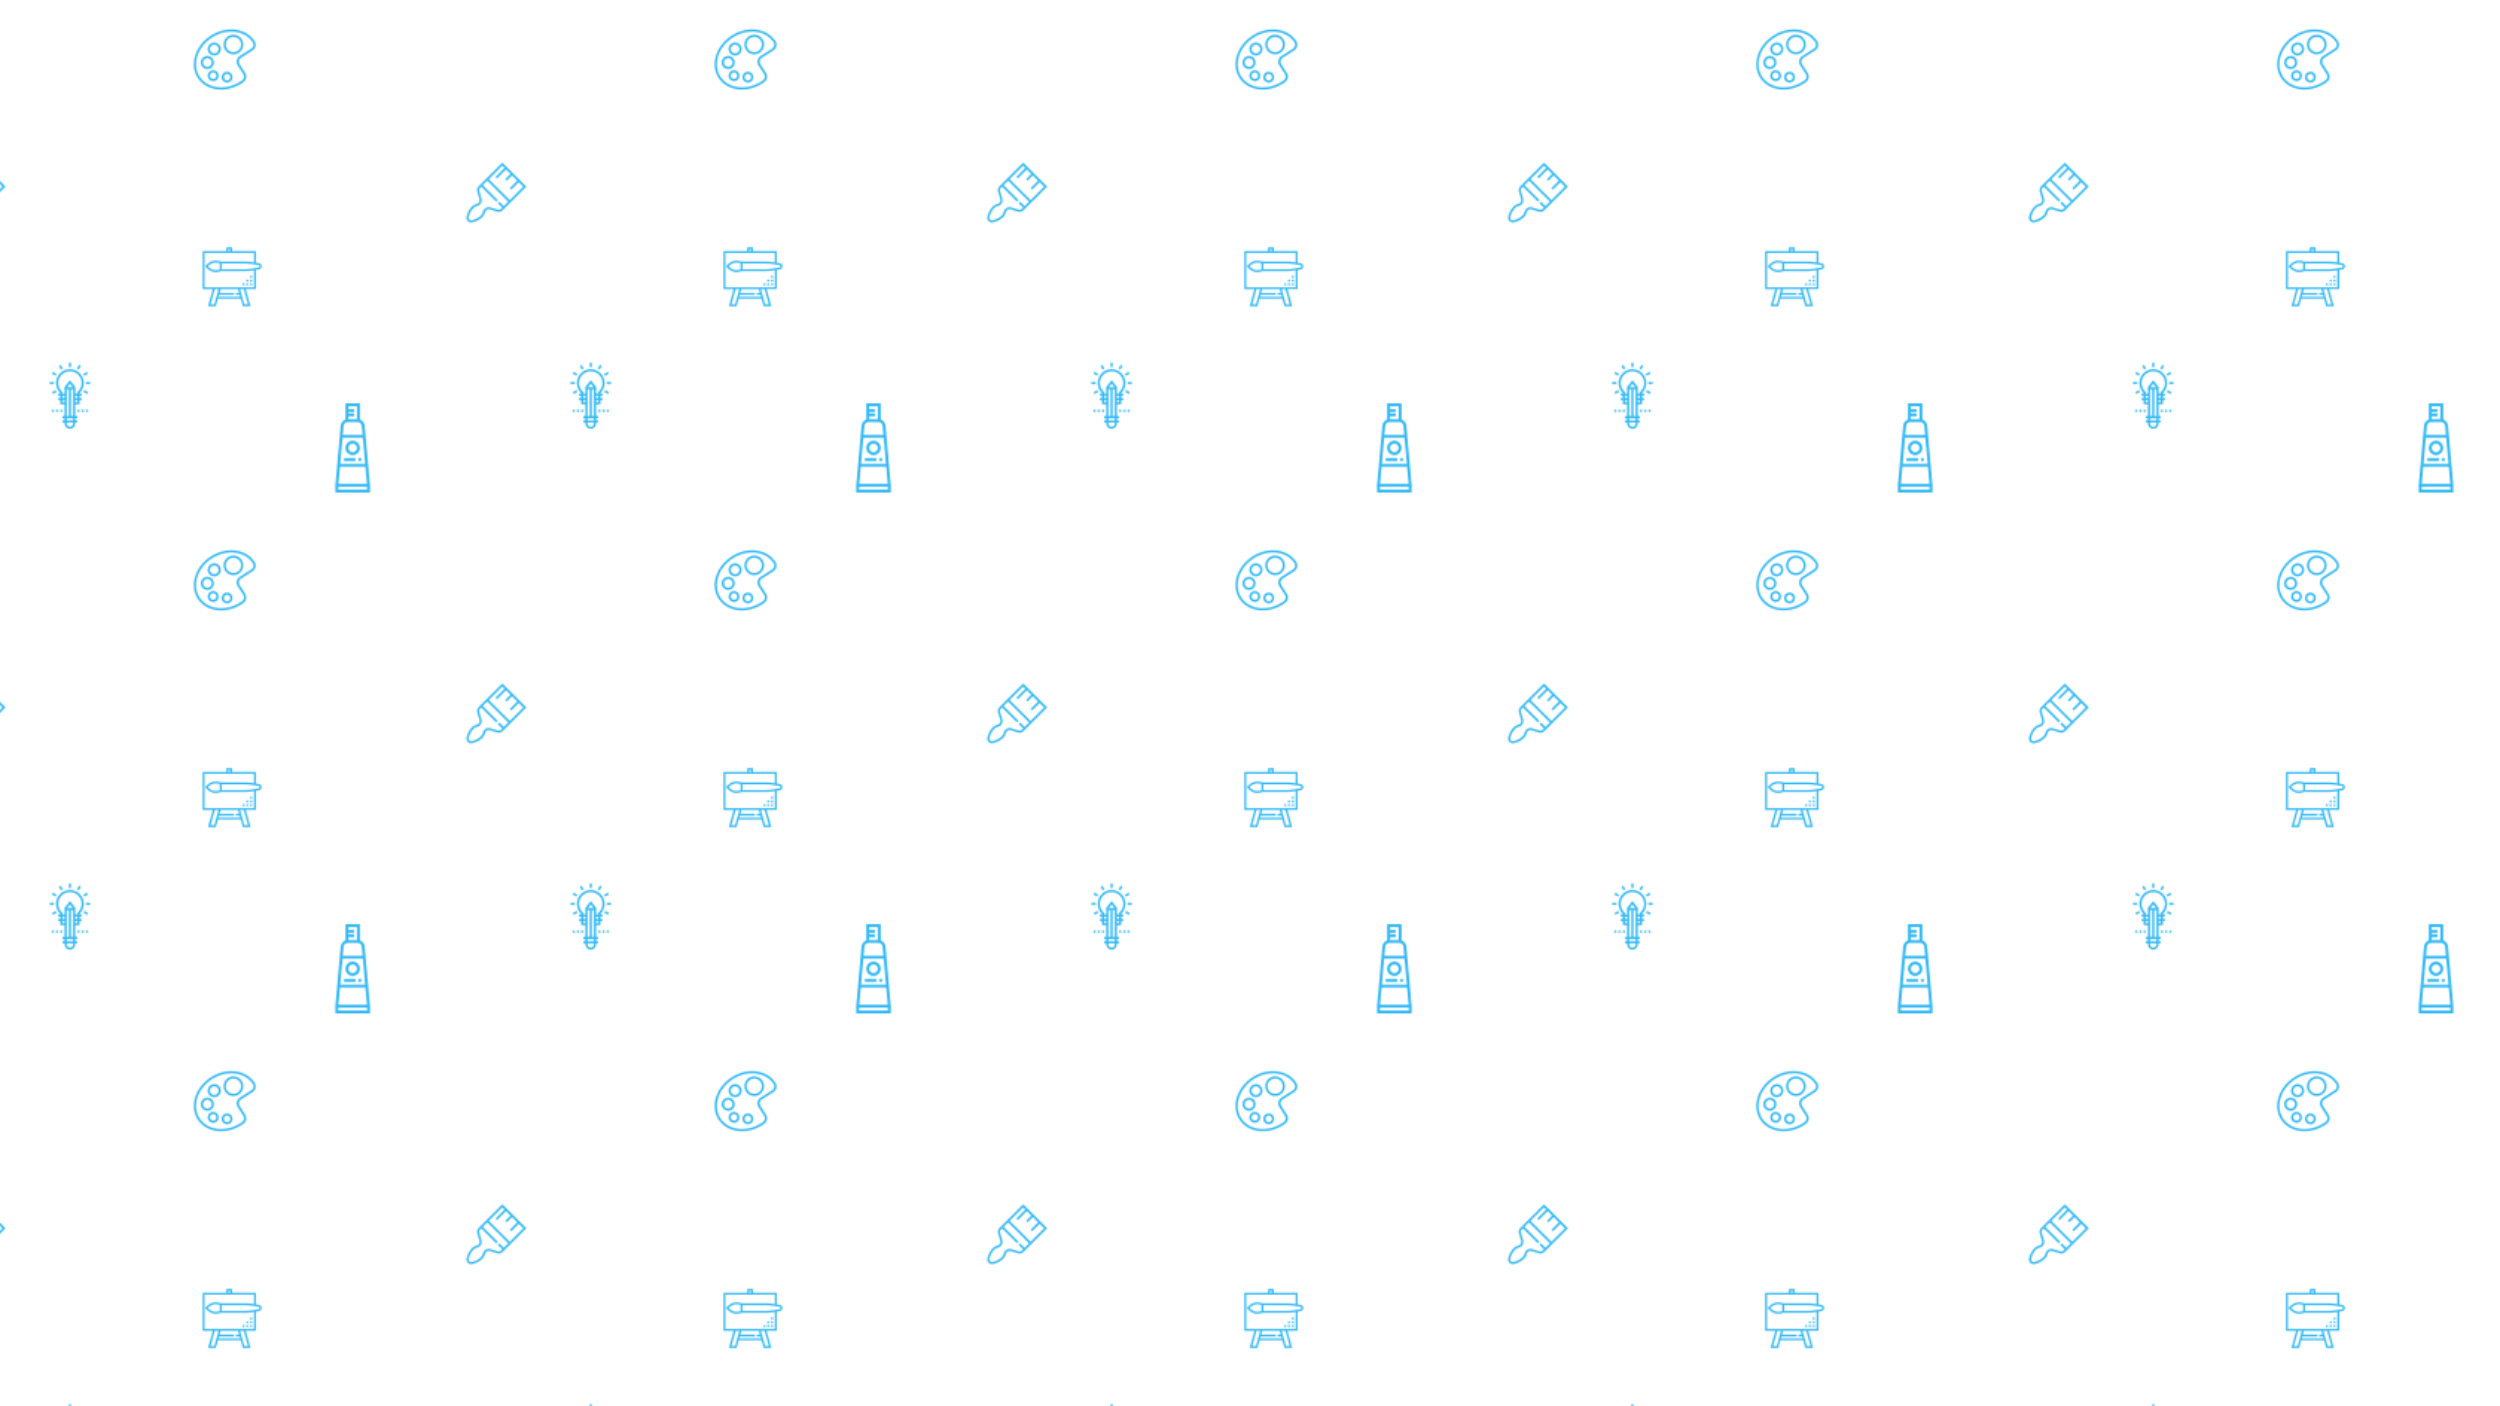 <svg xmlns="http://www.w3.org/2000/svg" xmlns:xlink="http://www.w3.org/1999/xlink" xmlns:fi="http://pattern.flaticon.com/" width="1920" height="1080" viewBox="0 0 1680 945">
  <rect width="100%" height="100%" fill="#fff"/>
  <defs>
    <g id="a" fill="#34b9f5">
      <path d="M141.718 23.935c-10.56 6.76-14.542 19.466-8.873 28.324 5.67 8.85 18.875 10.56 29.437 3.8.46-.3.92-.61 1.36-.93 1.916-1.4 2.415-4.06 1.136-6.06l-3.83-5.99c-.9-1.41-.49-3.28.916-4.18l7.912-5.07c2.063-1.32 2.692-4.05 1.38-6.11-5.67-8.86-18.876-10.57-29.438-3.81zm27.267 8.678l-7.912 5.064c-2.086 1.336-2.697 4.12-1.362 6.206l3.84 5.986c.86 1.34.53 3.13-.76 4.08-.41.3-.84.59-1.29.88-9.88 6.32-22.17 4.81-27.41-3.37s-1.45-19.98 8.43-26.3 22.18-4.82 27.43 3.39c.86 1.35.43 3.16-.95 4.05z"/>
      <path d="M153.31 24.355c-3.066 1.962-3.964 6.054-2.002 9.12s6.054 3.964 9.12 2.002 3.964-6.054 2.002-9.12-6.054-3.964-9.12-2.002zm6.327 9.886c-2.385 1.53-5.567.83-7.093-1.55s-.828-5.56 1.557-7.09 5.57-.82 7.1 1.56.83 5.57-1.55 7.1zm-18.017-5.01c-2.045 1.31-2.644 4.04-1.335 6.08s4.035 2.65 6.08 1.34 2.643-4.03 1.334-6.08-4.04-2.64-6.08-1.33zm3.954 6.18c-1.363.87-3.18.48-4.054-.89s-.473-3.18.89-4.05 3.18-.47 4.054.89.473 3.18-.89 4.06zm-3.856 10.31c2.045-1.31 2.643-4.03 1.335-6.08s-4.036-2.64-6.08-1.33-2.643 4.04-1.335 6.08 4.036 2.64 6.08 1.34zm-3.954-6.18c1.363-.87 3.18-.47 4.053.89s.473 3.18-.89 4.06-3.18.48-4.053-.89-.473-3.18.89-4.05zm3.51 8.21c-1.704 1.09-2.203 3.37-1.113 5.07 1.09 1.71 3.37 2.21 5.07 1.12 1.71-1.09 2.2-3.36 1.11-5.07-1.09-1.7-3.36-2.2-5.06-1.11zm3.163 4.95c-1.022.65-2.386.36-3.04-.67s-.355-2.38.667-3.04 2.386-.35 3.04.67.355 2.39-.667 3.04zm6.18-3.95c-1.705 1.09-2.204 3.37-1.113 5.07 1.09 1.71 3.363 2.21 5.066 1.12 1.704-1.09 2.203-3.36 1.113-5.07-1.09-1.7-3.364-2.2-5.067-1.11zm3.163 4.95c-1.022.66-2.386.36-3.04-.66s-.355-2.38.667-3.04 2.386-.35 3.04.67.355 2.388-.667 3.04z"/>
    </g>
    <path d="M337.552 109.336l-10.07 10.07-1.006 1.007-4.846 4.846c-.923.92-1.267 2.27-.9 3.52l1.51 5.13c.254.86.016 1.8-.622 2.43-.346.34-.78.58-1.26.67-1.17.23-2.232.8-3.073 1.64-1.65 1.65-2.848 3.71-3.462 5.96l-.247.9c-.298 1.09.015 2.27.816 3.07.802.8 1.978 1.11 3.07.81l.906-.25c2.253-.62 4.315-1.81 5.965-3.46.842-.84 1.412-1.91 1.645-3.08.096-.48.33-.914.675-1.26.638-.638 1.572-.877 2.438-.62l5.13 1.506c1.25.37 2.6.024 3.52-.9l4.85-4.847 1.01-1.01 10.07-10.07-16.11-16.11zm1.007 29.202l-3.03-3.02-1.01 1.006 3.02 3.02-.82.82c-.56.553-1.37.76-2.12.54l-5.13-1.51c-1.37-.4-2.84-.026-3.85.98-.55.546-.92 1.233-1.07 1.988-.18.892-.61 1.703-1.257 2.346-1.478 1.476-3.32 2.545-5.335 3.094l-.908.248c-.603.163-1.25-.008-1.69-.45s-.614-1.088-.45-1.69l.246-.904c.55-2.013 1.62-3.857 3.093-5.332.646-.643 1.46-1.077 2.35-1.256.757-.15 1.444-.518 1.99-1.063 1.006-1.007 1.38-2.482.98-3.848l-1.51-5.128c-.22-.75-.01-1.56.54-2.12l.82-.82 10.07 10.07 1.006-1.01-10.067-10.07 3.02-3.02 14.1 14.09-3.02 3.02zm4.02-4.028l-14.1-14.097 9.06-9.063 1.51 1.51-6.04 6.043 1 1.007 6.04-6.042 3.02 3.02-3.53 3.525 1 1.007 3.52-3.524 3.53 3.524-5.038 5.035 1.01 1.007 5.034-5.035 3.02 3.02-9.06 9.063z" id="c" fill="#34b9f5"/>
    <g id="e" fill="#34b9f5">
      <path d="M174.007 176.866l-2.03-.312v-7.81H156v-2.556h-3.835v2.557h-15.977v25.563h6.83l-3.196 11.504h5.16l1.42-5.113h15.36l1.42 5.11h5.162l-3.196-11.51h6.83v-12.92l2.03-.31c1.045-.16 1.804-1.05 1.804-2.11s-.76-1.95-1.805-2.11zm-20.563-9.4h1.278v1.28h-1.278v-1.28zm-9.433 37.067h-2.5l2.84-10.225h2.51l-2.84 10.225zm2.75-5.112l.36-1.27h10.17v-1.28h-9.81l.71-2.55H160l.71 2.56h-2.143v1.28h2.498l.357 1.28h-14.65zm19.91 5.12h-2.51l-2.84-10.22h2.51l2.84 10.23zm4.04-11.5h-33.24v-23.01h33.23v6.34l-1.51-.23c-1.5-.23-3.04-.35-4.57-.35h-16.16c-.41-.17-1.73-.63-3.96-.63-3.46 0-6.14 3.3-6.25 3.44l-.32.4.32.4c.11.14 2.79 3.44 6.25 3.44 2.23 0 3.55-.462 3.97-.64h16.16c1.53 0 3.06-.12 4.57-.35l1.52-.23v11.448zm-23.01-16.18v4.24c-.51.17-1.57.44-3.19.44-2.19 0-4.12-1.75-4.89-2.55.77-.8 2.7-2.55 4.89-2.55 1.63 0 2.69.27 3.2.44zm26.12 2.96l-4.82.75c-1.44.22-2.91.34-4.37.34h-15.65v-3.83h15.65c1.46 0 2.93.11 4.38.33l4.82.74c.42.07.72.42.72.84s-.3.78-.72.84z"/>
      <path d="M168.143 190.474h1.278v1.278h-1.27zm0-2.557h1.278v1.278h-1.27zm-2.557 2.557h1.278v1.278h-1.278zm-2.556 0h1.278v1.278h-1.278zm2.556-2.557h1.278v1.278h-1.278zm2.557-2.557h1.278v1.28h-1.27z"/>
    </g>
    <g id="g" fill="#34b9f5">
      <path d="M248.613 326.12v-.926h-.082l-3.47-39.138c-.17-1.95-1.46-3.518-3.21-4.127V271h-9.68v10.93c-1.74.608-3.03 2.174-3.21 4.126l-3.48 39.138h-.08v.925l-.09 1.01h.09V331h23.23v-3.87h.09l-.09-1.01zm-14.516-46.41h3.87v-1.936h-3.87v-.968h3.87v-1.935h-3.87v-1.93h5.806v8.71h-5.806v-1.93zm-3.22 6.516c.134-1.507 1.376-2.645 2.89-2.645h6.465c1.515 0 2.758 1.14 2.892 2.65l.54 6.07h-13.327l.54-6.06zm-.712 8h13.67l1.55 17.42h-16.77l1.55-17.42zm-1.72 19.355h17.11l1.032 11.62h-19.174l1.03-11.61zm18.232 15.49h-19.354v-1.93h19.354v1.94z"/>
      <path d="M237 296.16c-2.668 0-4.84 2.172-4.84 4.84 0 2.668 2.172 4.84 4.84 4.84 2.668 0 4.84-2.172 4.84-4.84 0-2.668-2.172-4.84-4.84-4.84zm0 7.743c-1.6 0-2.903-1.302-2.903-2.903s1.302-2.903 2.903-2.903 2.903 1.302 2.903 2.903-1.302 2.903-2.903 2.903zm-5.806 3.87h7.74v1.937h-7.74zm9.676 0h1.936v1.937h-1.935z"/>
    </g>
    <g id="i" fill="#34b9f5">
      <path d="M46.283 243.767h1.434v2.87h-1.434zm-5.458 1.457l1.39 2.407-1.242.72-1.39-2.4zm-5.24 4.648l2.406 1.39-.71 1.24-2.4-1.388zm-2.212 6.804h2.87v1.435h-2.87zm4.685 6.708l-2.406 1.39-.718-1.242 2.407-1.39zm21.212.186l-.717 1.24-2.484-1.433.71-1.243zm-1.512-6.894h2.87v1.435h-2.87zm.652-6.776l.716 1.242-2.484 1.434-.717-1.242zm-5.286-4.728l1.242.717-1.434 2.48-1.242-.72zm1.766 22.262h-1.435V266h1.434v-1.434h-1.44v-.458c1.82-1.757 2.87-4.186 2.87-6.714 0-5.14-4.19-9.324-9.33-9.324s-9.33 4.183-9.33 9.324c0 2.528 1.04 4.957 2.87 6.714v.458H39.1V266h1.435v1.434h-1.43v1.435h1.434v2.86h2.87v7.89h-1.43v1.43h1.43v1.43h-1.43v1.43h1.43v.71c0 1.98 1.61 3.59 3.58 3.59s3.58-1.61 3.58-3.59v-.72H52v-1.44h-1.43v-1.435h1.434v-1.43h-1.43v-7.89h2.87v-2.867h1.433v-1.434zm-11.476 2.87H41.98v-1.435h1.434v1.43zm0-2.87H41.98V266h1.434v1.434zm5.738 17.213c0 1.186-.966 2.152-2.152 2.152s-2.152-.97-2.152-2.16v-.72h4.304v.71zm0-2.15h-4.304v-1.436h4.304v1.44zm-2.87-20.8v17.93H44.85v-17.93h1.435zm-1.233-1.435l1.95-2.437 1.95 2.437h-3.9zm4.1 19.365h-1.44v-17.93h1.43v17.93zm2.87-9.324h-1.44v-1.434h1.43v1.43zm0-2.87h-1.44V266h1.43v1.434zm.23-4.17l-.24.212v1.09h-1.43v-4.554L47 255.53l-3.586 4.483v4.556H41.98v-1.09l-.238-.22c-1.672-1.5-2.63-3.64-2.63-5.87 0-4.35 3.538-7.89 7.888-7.89s7.89 3.54 7.89 7.89c0 2.23-.96 4.37-2.632 5.87z"/>
      <path d="M40.545 275.324h1.435v1.434h-1.435zm-2.87 0h1.436v1.434h-1.43zm-2.867 0h1.434v1.434h-1.434zm22.95 0h1.434v1.434h-1.434zm-2.868 0h1.434v1.434H54.89zm-2.87 0h1.435v1.434H52.02z"/>
    </g>
  </defs>
  <g fi:class="KUsePattern">
    <pattern id="b" width="350" height="350" patternUnits="userSpaceOnUse">
      <use xlink:href="#a" x="-350" y="-350"/>
      <use xlink:href="#a" y="-350"/>
      <use xlink:href="#a" x="350" y="-350"/>
      <use xlink:href="#a" x="-350"/>
      <use xlink:href="#a"/>
      <use xlink:href="#a" x="350"/>
      <use xlink:href="#a" x="-350" y="350"/>
      <use xlink:href="#a" y="350"/>
      <use xlink:href="#a" x="350" y="350"/>
    </pattern>
    <rect width="100%" height="100%" fill="url(#b)"/>
  </g>
  <g fi:class="KUsePattern">
    <pattern id="d" width="350" height="350" patternUnits="userSpaceOnUse">
      <use xlink:href="#c" x="-350" y="-350"/>
      <use xlink:href="#c" y="-350"/>
      <use xlink:href="#c" x="350" y="-350"/>
      <use xlink:href="#c" x="-350"/>
      <use xlink:href="#c"/>
      <use xlink:href="#c" x="350"/>
      <use xlink:href="#c" x="-350" y="350"/>
      <use xlink:href="#c" y="350"/>
      <use xlink:href="#c" x="350" y="350"/>
    </pattern>
    <rect width="100%" height="100%" fill="url(#d)"/>
  </g>
  <g fi:class="KUsePattern">
    <pattern id="f" width="350" height="350" patternUnits="userSpaceOnUse">
      <use xlink:href="#e" x="-350" y="-350"/>
      <use xlink:href="#e" y="-350"/>
      <use xlink:href="#e" x="350" y="-350"/>
      <use xlink:href="#e" x="-350"/>
      <use xlink:href="#e"/>
      <use xlink:href="#e" x="350"/>
      <use xlink:href="#e" x="-350" y="350"/>
      <use xlink:href="#e" y="350"/>
      <use xlink:href="#e" x="350" y="350"/>
    </pattern>
    <rect width="100%" height="100%" fill="url(#f)"/>
  </g>
  <g fi:class="KUsePattern">
    <pattern id="h" width="350" height="350" patternUnits="userSpaceOnUse">
      <use xlink:href="#g" x="-350" y="-350"/>
      <use xlink:href="#g" y="-350"/>
      <use xlink:href="#g" x="350" y="-350"/>
      <use xlink:href="#g" x="-350"/>
      <use xlink:href="#g"/>
      <use xlink:href="#g" x="350"/>
      <use xlink:href="#g" x="-350" y="350"/>
      <use xlink:href="#g" y="350"/>
      <use xlink:href="#g" x="350" y="350"/>
    </pattern>
    <rect width="100%" height="100%" fill="url(#h)"/>
  </g>
  <g fi:class="KUsePattern">
    <pattern id="j" width="350" height="350" patternUnits="userSpaceOnUse">
      <use xlink:href="#i" x="-350" y="-350"/>
      <use xlink:href="#i" y="-350"/>
      <use xlink:href="#i" x="350" y="-350"/>
      <use xlink:href="#i" x="-350"/>
      <use xlink:href="#i"/>
      <use xlink:href="#i" x="350"/>
      <use xlink:href="#i" x="-350" y="350"/>
      <use xlink:href="#i" y="350"/>
      <use xlink:href="#i" x="350" y="350"/>
    </pattern>
    <rect width="100%" height="100%" fill="url(#j)"/>
  </g>
</svg>
